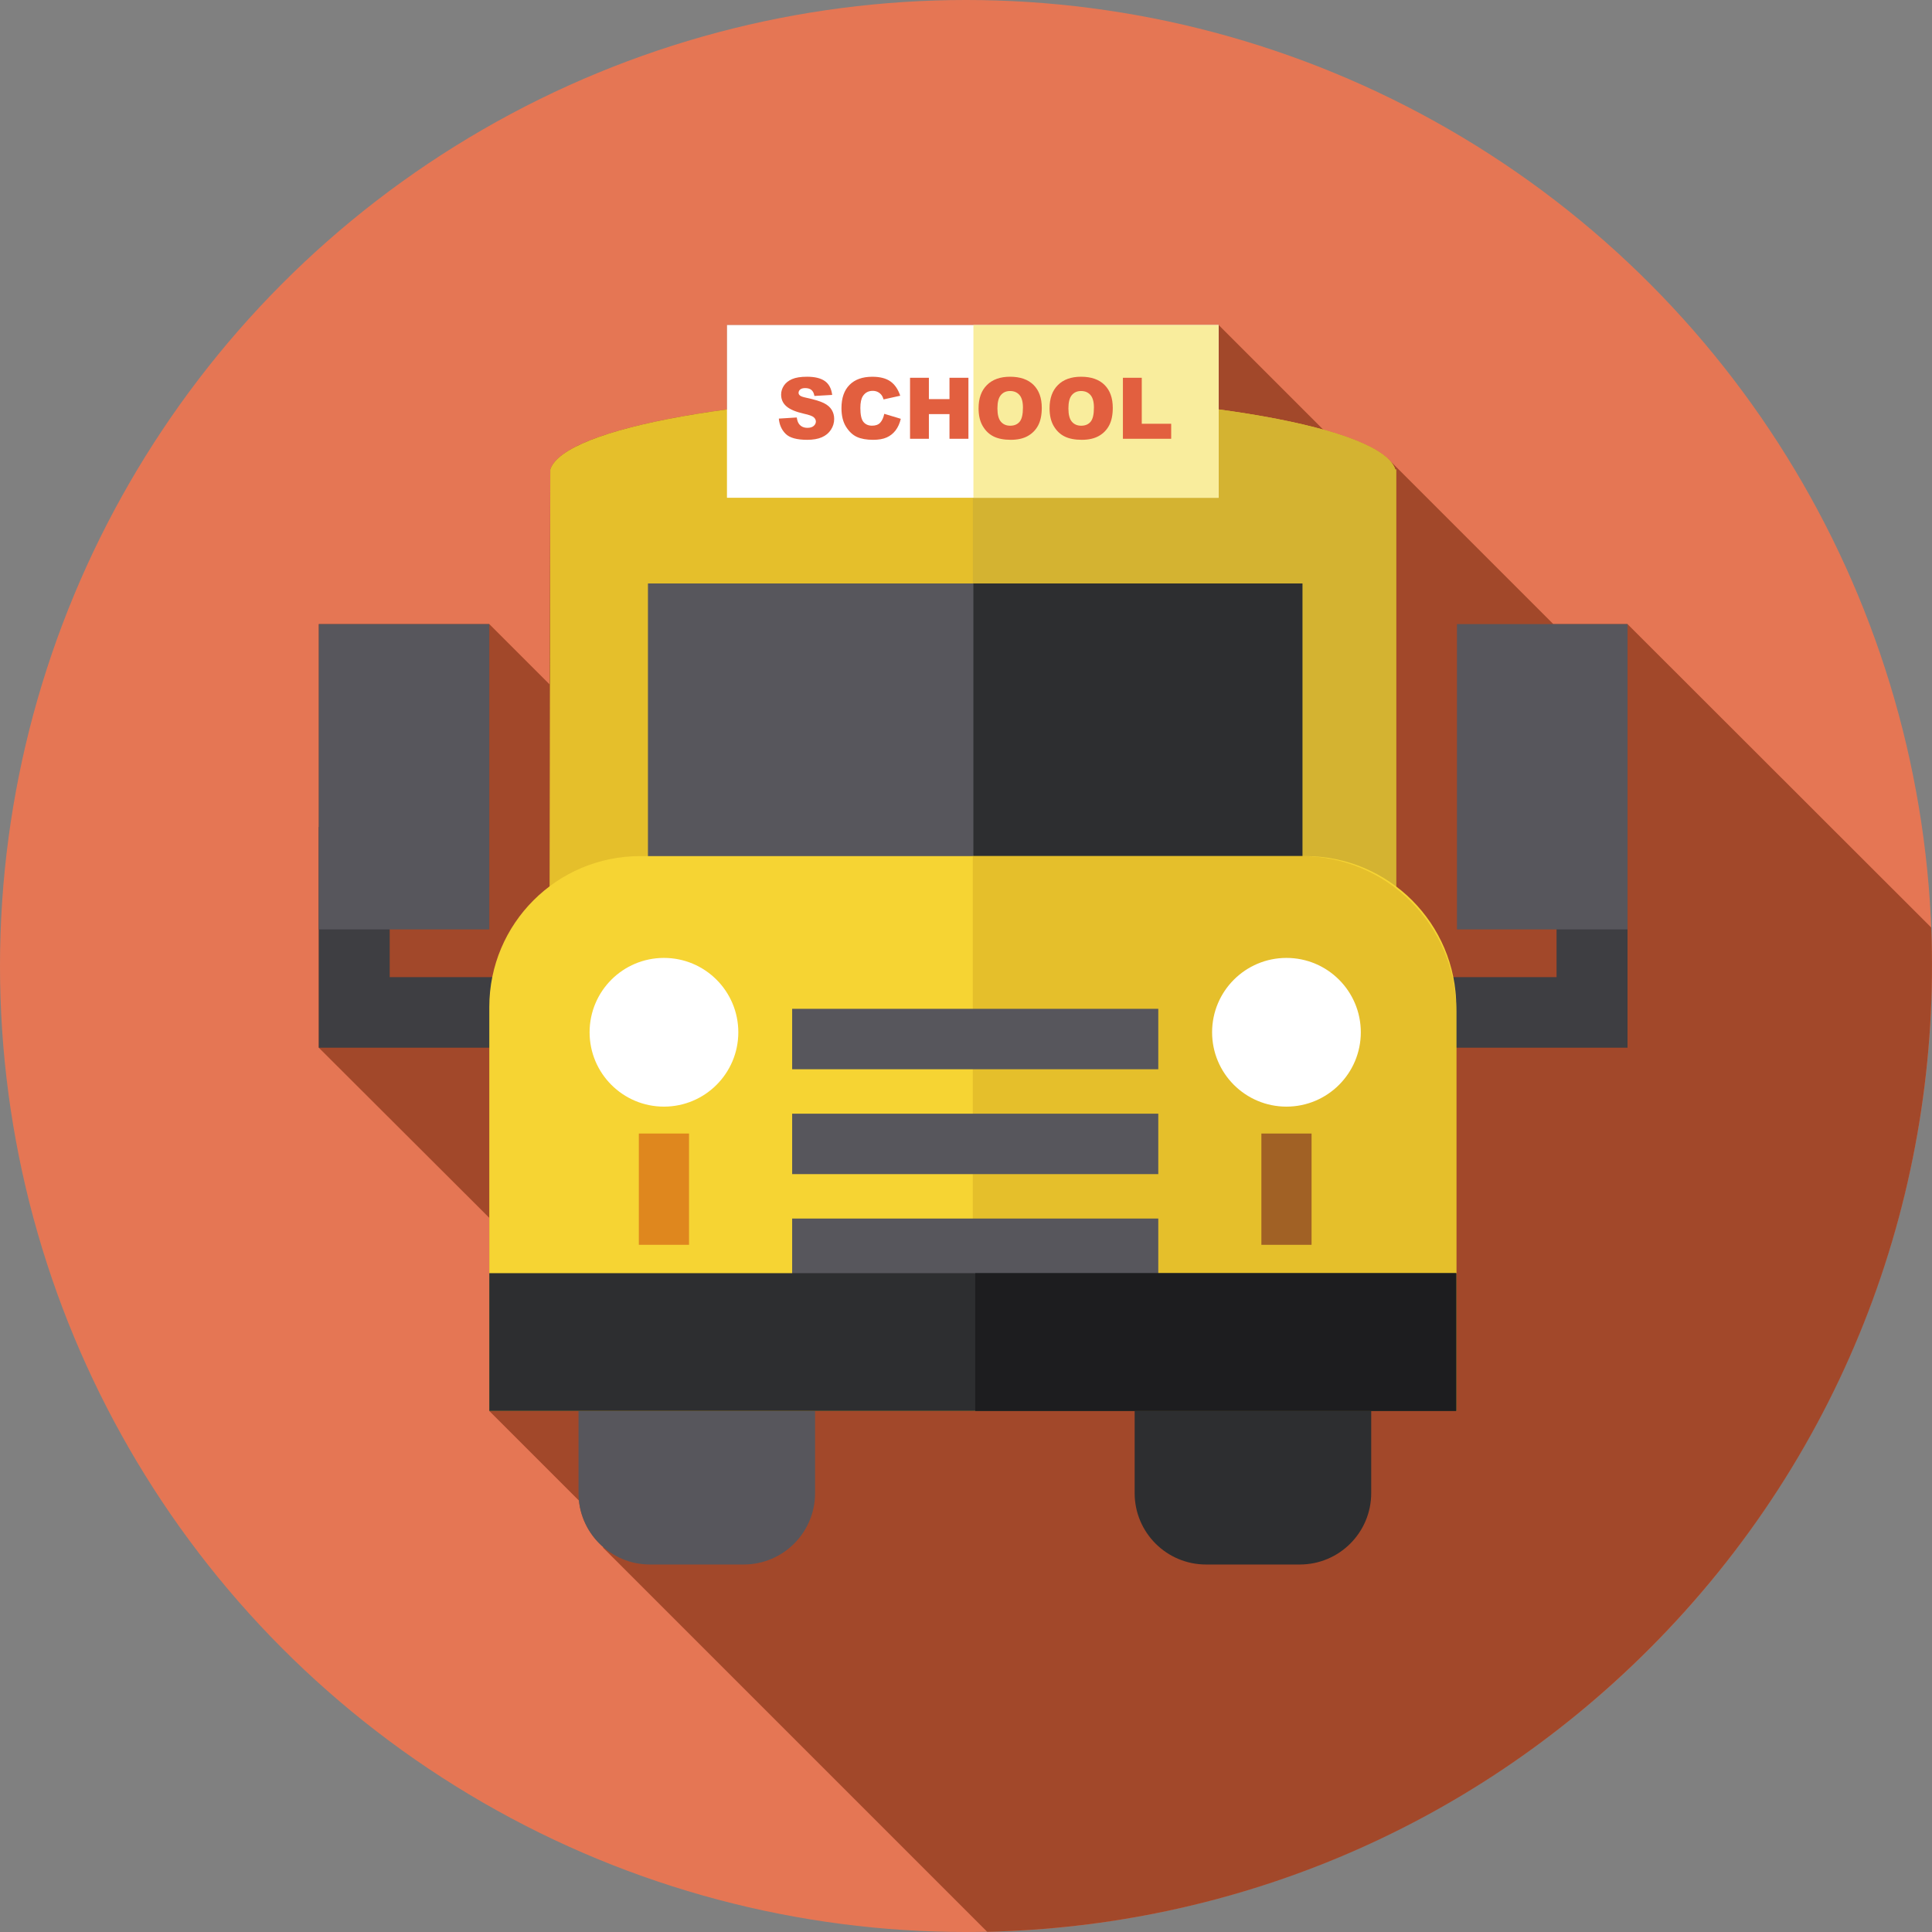 <?xml version="1.0" encoding="iso-8859-1"?>
<!-- Generator: Adobe Illustrator 19.0.0, SVG Export Plug-In . SVG Version: 6.00 Build 0)  -->
<svg xmlns="http://www.w3.org/2000/svg" xmlns:xlink="http://www.w3.org/1999/xlink" version="1.1" id="Capa_1" x="0px" y="0px" viewBox="0 0 511.993 511.993" style="enable-background:new 0 0 511.993 511.993;" xml:space="preserve">
<rect x="0" y="0" width="511.993" height="511.993" fill="#808080" stroke="none"/>
<circle style="fill:#E57654;" cx="255.997" cy="255.997" r="255.997"/>
<path style="fill:#A2482A;" d="M511.781,245.795l-80.477-80.403h-19.658l-43.951-43.951l-0.009,0.009  c-3.006-2.768-8.882-5.34-17.018-7.599l-27.727-27.727h-64.978H192.65v22.373c-26.725,3.6-44.716,9.355-46.82,15.918l-0.215,56.924  l-15.947-15.947H84.483v80.908l0,0v31.344l45.184,45.093v51.173l23.751,23.751c0.511,4.927,2.923,9.281,6.476,12.345l-0.104,0.104  l101.821,101.822c63.633-1.387,126.848-26.354,175.407-74.914C489.602,384.436,514.511,314.669,511.781,245.795z"/>
<polygon style="fill:#3E3E42;" points="431.304,277.645 362.455,277.645 362.455,258.95 412.497,258.95 412.497,219.172   431.304,219.172 "/>
<rect x="386.104" y="165.39" style="fill:#57565C;" width="45.202" height="80.91"/>
<polygon style="fill:#3E3E42;" points="153.313,277.645 84.483,277.645 84.483,219.172 103.271,219.172 103.271,258.95   153.313,258.95 "/>
<path style="fill:#57565C;" d="M197.082,414.604h-24.847c-10.45,0-18.921-8.472-18.921-18.921v-21.772h62.69v21.772  C216.003,406.132,207.532,414.604,197.082,414.604z"/>
<path style="fill:#2D2E30;" d="M344.457,414.604H319.61c-10.45,0-18.921-8.472-18.921-18.921v-21.772h62.69v21.772  C363.379,406.132,354.907,414.604,344.457,414.604z"/>
<path style="fill:#E5BF2B;" d="M369.762,124.416c-3.55-11.074-52.317-19.847-111.966-19.847s-108.416,8.774-111.966,19.847  l-0.215,129.009h224.362V124.416H369.762z"/>
<path style="fill:#D4B331;" d="M369.977,253.424V124.416h-0.215c-3.55-11.074-52.317-19.847-111.966-19.847v148.856h112.181V253.424  z"/>
<polygon style="fill:#2D2E30;" points="257.796,154.619 257.796,253.856 264.697,253.856 264.697,253.856 345.168,253.856   345.168,154.619 "/>
<rect x="171.713" y="154.623" style="fill:#57565C;" width="86.24" height="99.24"/>
<path style="fill:#F6D433;" d="M385.925,373.911H129.668V266.867c0-22.089,17.907-39.996,39.996-39.996H345.93  c22.089,0,39.996,17.907,39.996,39.996L385.925,373.911z"/>
<rect x="84.48" y="165.39" style="fill:#57565C;" width="45.184" height="80.91"/>
<circle style="fill:#FFFFFF;" cx="175.952" cy="273.559" r="19.706"/>
<path style="fill:#E5BF2B;" d="M344.843,226.871h-87.047v147.04h128.129V267.953C385.925,245.264,367.532,226.871,344.843,226.871z"/>
<circle style="fill:#FFFFFF;" cx="340.919" cy="273.559" r="19.706"/>
<g>
	<rect x="209.926" y="267.344" style="fill:#57565C;" width="97.028" height="16.014"/>
	<rect x="209.926" y="295.134" style="fill:#57565C;" width="97.028" height="16.014"/>
	<rect x="209.926" y="322.924" style="fill:#57565C;" width="97.028" height="16.014"/>
</g>
<rect x="192.649" y="86.122" style="fill:#FFFFFF;" width="130.294" height="45.79"/>
<rect x="257.963" y="86.122" style="fill:#F9ED9D;" width="64.98" height="45.79"/>
<g>
	<path style="fill:#E25F3F;" d="M206.397,110.931l4.753-0.298c0.102,0.772,0.313,1.36,0.628,1.765   c0.515,0.654,1.25,0.981,2.206,0.981c0.713,0,1.263-0.168,1.648-0.502c0.386-0.334,0.579-0.722,0.579-1.163   c0-0.419-0.184-0.794-0.552-1.126c-0.367-0.33-1.22-0.643-2.558-0.937c-2.191-0.493-3.753-1.147-4.687-1.963   c-0.942-0.816-1.411-1.856-1.411-3.12c0-0.832,0.241-1.616,0.722-2.354c0.482-0.739,1.206-1.32,2.172-1.743   c0.967-0.422,2.292-0.633,3.975-0.633c2.065,0,3.64,0.384,4.726,1.152c1.084,0.768,1.729,1.99,1.935,3.667l-4.709,0.276   c-0.125-0.728-0.387-1.258-0.788-1.588c-0.401-0.331-0.954-0.497-1.66-0.497c-0.581,0-1.018,0.123-1.312,0.369   c-0.294,0.247-0.441,0.547-0.441,0.899c0,0.258,0.121,0.49,0.364,0.695c0.235,0.213,0.794,0.411,1.676,0.595   c2.183,0.47,3.748,0.947,4.693,1.428c0.944,0.482,1.631,1.079,2.061,1.793c0.43,0.713,0.645,1.51,0.645,2.393   c0,1.036-0.286,1.992-0.86,2.867c-0.573,0.875-1.375,1.539-2.404,1.99c-1.029,0.451-2.327,0.678-3.892,0.678   c-2.75,0-4.654-0.529-5.712-1.587C207.136,113.909,206.536,112.565,206.397,110.931z"/>
	<path style="fill:#E25F3F;" d="M234.339,109.663l4.378,1.324c-0.294,1.228-0.757,2.253-1.389,3.077s-1.416,1.445-2.353,1.863   c-0.938,0.419-2.131,0.628-3.578,0.628c-1.757,0-3.192-0.255-4.307-0.765c-1.113-0.511-2.075-1.408-2.883-2.693   c-0.809-1.286-1.213-2.931-1.213-4.937c0-2.674,0.711-4.729,2.135-6.165c1.422-1.437,3.435-2.155,6.037-2.155   c2.037,0,3.636,0.411,4.803,1.235c1.165,0.824,2.031,2.088,2.597,3.793l-4.411,0.981c-0.154-0.493-0.317-0.853-0.486-1.08   c-0.279-0.383-0.621-0.677-1.026-0.883c-0.404-0.206-0.857-0.309-1.356-0.309c-1.133,0-1.999,0.455-2.602,1.366   c-0.455,0.676-0.683,1.737-0.683,3.183c0,1.792,0.271,3.019,0.816,3.685c0.545,0.666,1.309,0.997,2.293,0.997   c0.956,0,1.678-0.268,2.167-0.806C233.765,111.464,234.119,110.685,234.339,109.663z"/>
	<path style="fill:#E25F3F;" d="M241.166,100.113h4.995v5.657h5.459v-5.657h5.018v16.166h-5.018v-6.539h-5.459v6.539h-4.995V100.113   z"/>
	<path style="fill:#E25F3F;" d="M259.328,108.208c0-2.639,0.735-4.695,2.206-6.164c1.47-1.471,3.517-2.206,6.141-2.206   c2.69,0,4.764,0.722,6.221,2.166c1.455,1.446,2.183,3.468,2.183,6.071c0,1.889-0.318,3.439-0.954,4.648   c-0.636,1.21-1.555,2.151-2.757,2.823c-1.202,0.673-2.699,1.008-4.493,1.008c-1.824,0-3.332-0.29-4.526-0.871   c-1.196-0.58-2.164-1.5-2.906-2.757C259.699,111.671,259.328,110.097,259.328,108.208z M264.324,108.23   c0,1.632,0.303,2.805,0.91,3.517c0.607,0.713,1.433,1.07,2.476,1.07c1.073,0,1.904-0.349,2.492-1.047   c0.589-0.698,0.883-1.952,0.883-3.76c0-1.522-0.307-2.633-0.921-3.336c-0.614-0.702-1.447-1.053-2.498-1.053   c-1.007,0-1.816,0.357-2.426,1.07C264.627,105.404,264.324,106.584,264.324,108.23z"/>
	<path style="fill:#E25F3F;" d="M278.141,108.208c0-2.639,0.735-4.695,2.206-6.164c1.47-1.471,3.517-2.206,6.141-2.206   c2.69,0,4.764,0.722,6.221,2.166c1.455,1.446,2.183,3.468,2.183,6.071c0,1.889-0.318,3.439-0.954,4.648   c-0.636,1.21-1.555,2.151-2.757,2.823c-1.202,0.673-2.699,1.008-4.493,1.008c-1.824,0-3.332-0.29-4.526-0.871   c-1.196-0.58-2.164-1.5-2.906-2.757C278.511,111.671,278.141,110.097,278.141,108.208z M283.136,108.23   c0,1.632,0.303,2.805,0.91,3.517c0.607,0.713,1.432,1.07,2.476,1.07c1.073,0,1.904-0.349,2.492-1.047   c0.589-0.698,0.883-1.952,0.883-3.76c0-1.522-0.307-2.633-0.921-3.336c-0.614-0.702-1.447-1.053-2.498-1.053   c-1.007,0-1.816,0.357-2.426,1.07C283.441,105.404,283.136,106.584,283.136,108.23z"/>
	<path style="fill:#E25F3F;" d="M297.581,100.113h4.995v12.186h7.796v3.981h-12.791V100.113z"/>
</g>
<rect x="129.665" y="337.399" style="fill:#2D2E30;" width="256.262" height="36.512"/>
<rect x="258.445" y="337.399" style="fill:#1D1D1F;" width="127.482" height="36.512"/>
<rect x="169.294" y="300.395" style="fill:#DF871E;" width="13.301" height="29.49"/>
<rect x="334.272" y="300.395" style="fill:#A16125;" width="13.301" height="29.49"/>
<g>
</g>
<g>
</g>
<g>
</g>
<g>
</g>
<g>
</g>
<g>
</g>
<g>
</g>
<g>
</g>
<g>
</g>
<g>
</g>
<g>
</g>
<g>
</g>
<g>
</g>
<g>
</g>
<g>
</g>
</svg>
